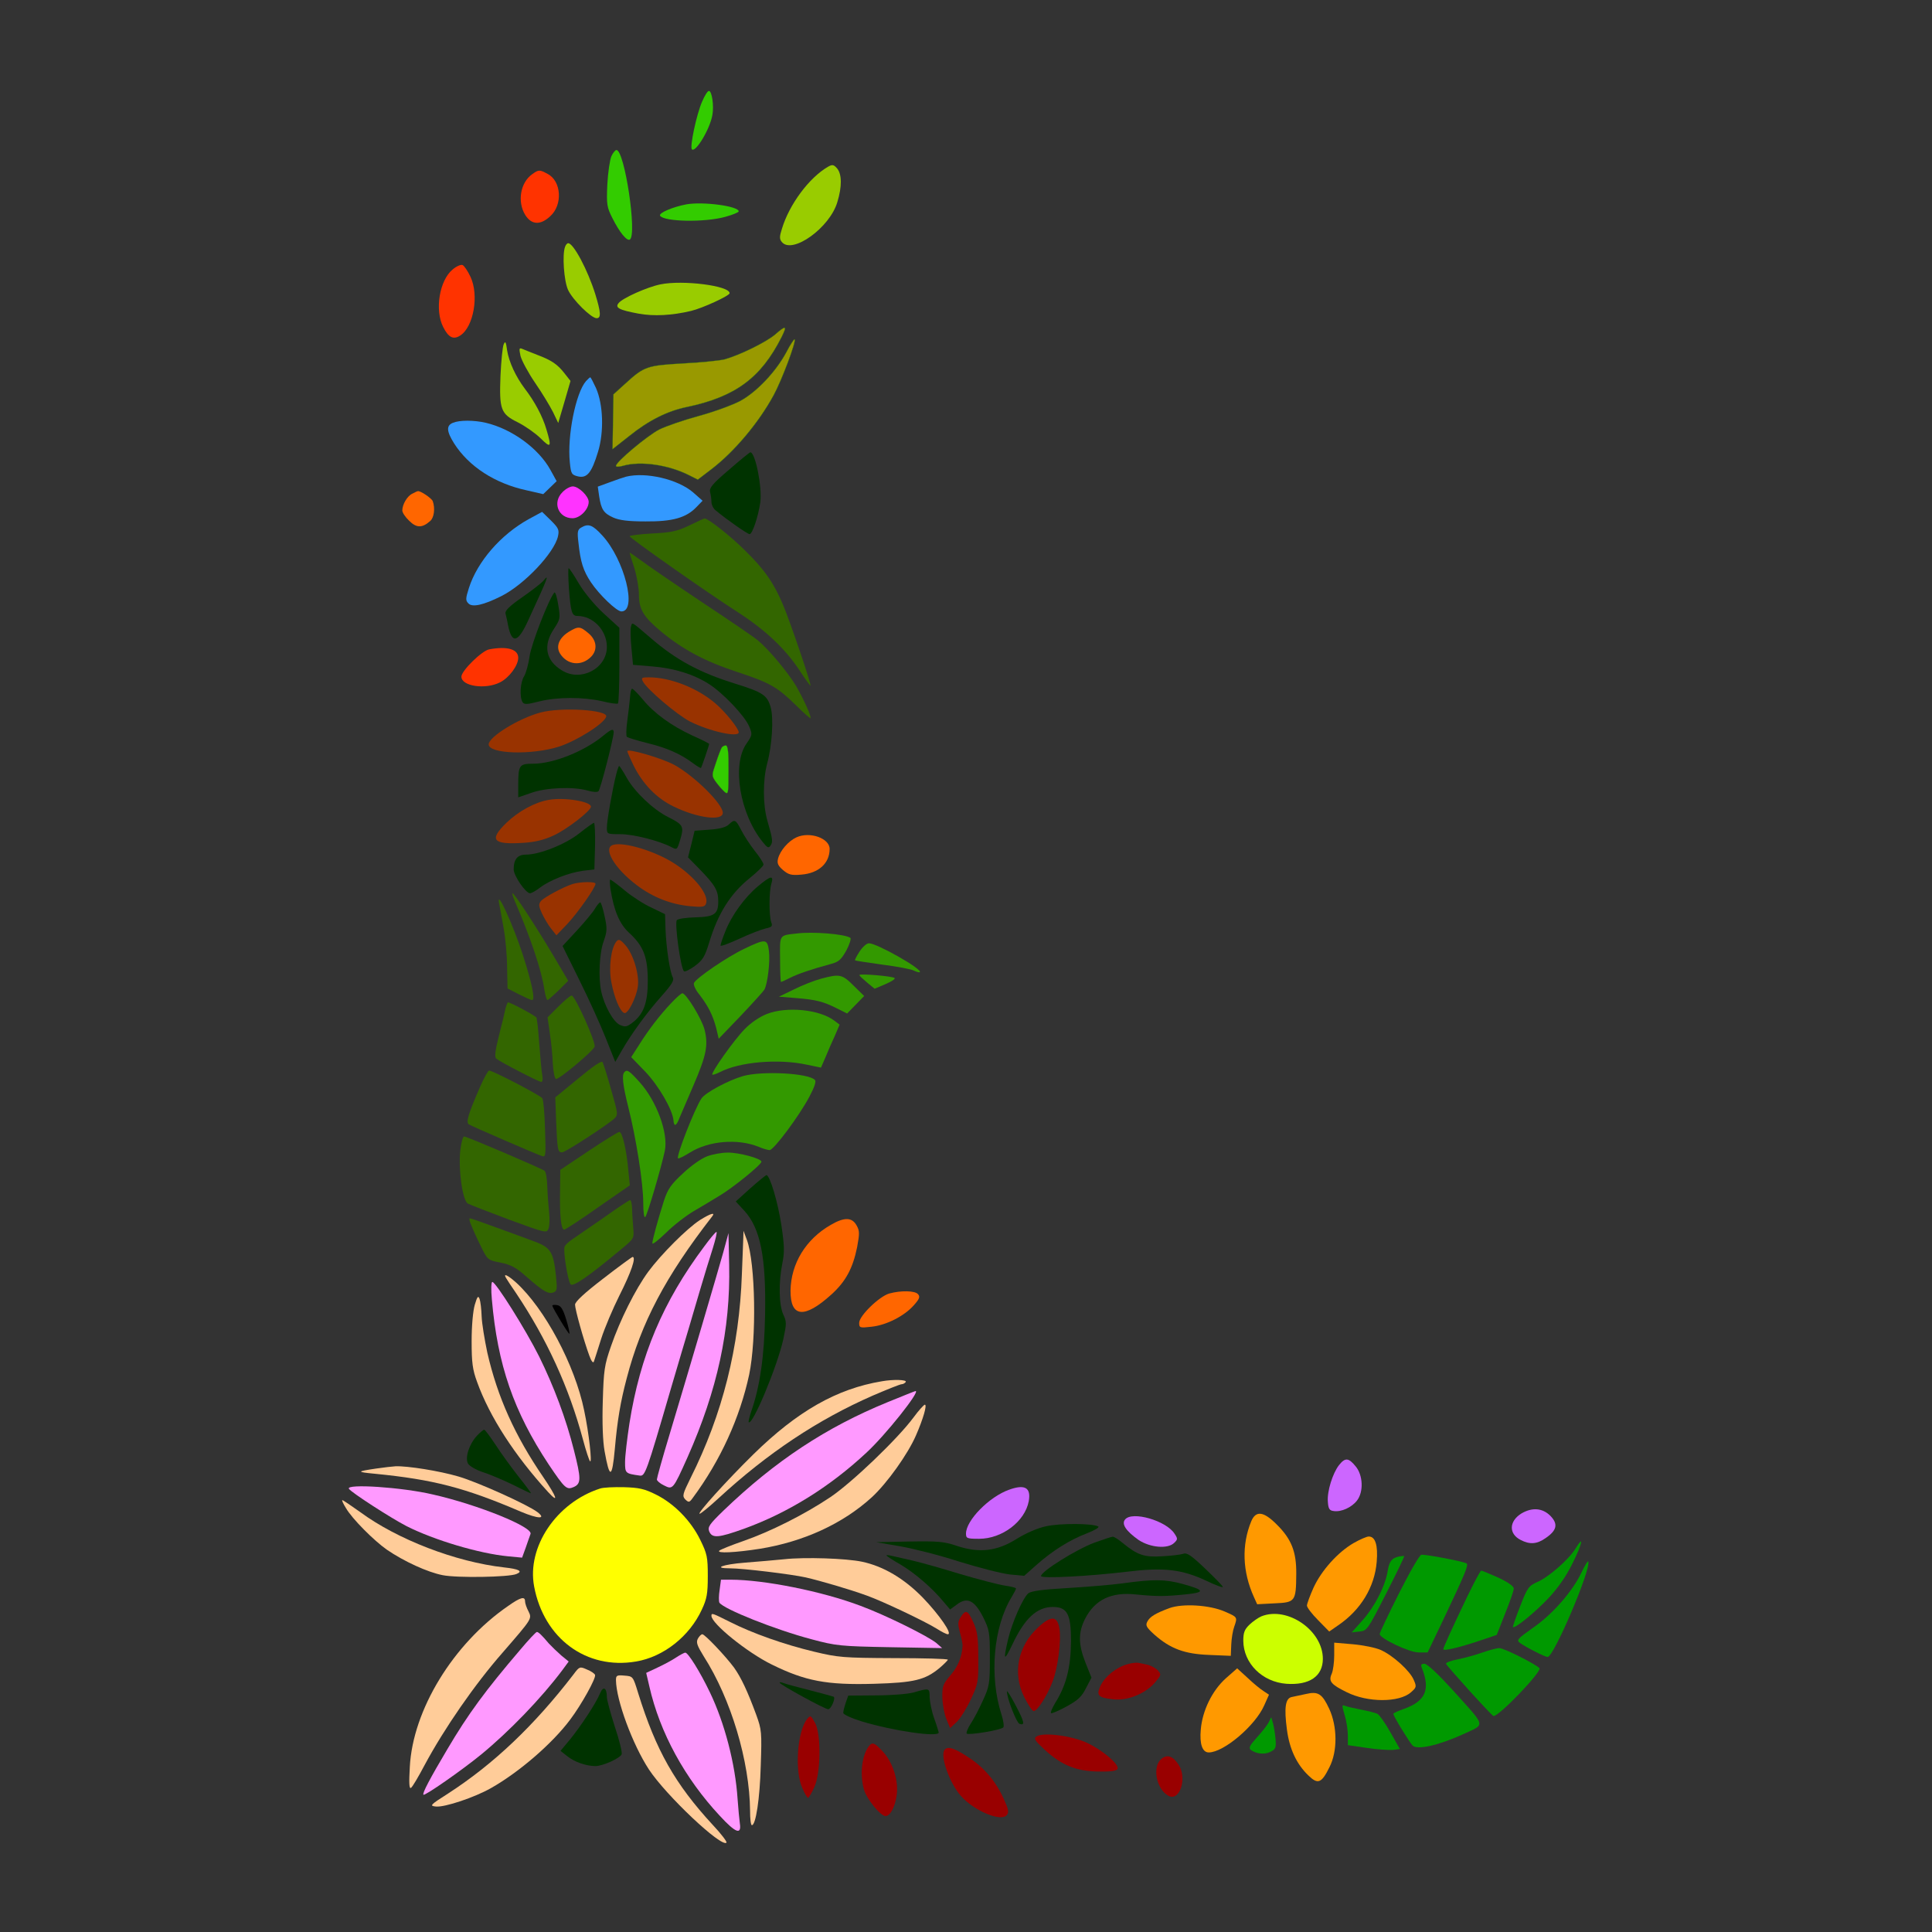 <?xml version="1.0" encoding="UTF-8" standalone="no"?>
<svg
   xmlns:dc="http://purl.org/dc/elements/1.1/"
   xmlns:cc="http://creativecommons.org/ns#"
   xmlns:rdf="http://www.w3.org/1999/02/22-rdf-syntax-ns#"
   xmlns:svg="http://www.w3.org/2000/svg"
   xmlns="http://www.w3.org/2000/svg"
   xmlns:sodipodi="http://sodipodi.sourceforge.net/DTD/sodipodi-0.dtd"
   xmlns:inkscape="http://www.inkscape.org/namespaces/inkscape"
   version="1.0"
   width="850pt"
   height="850pt"
   viewBox="0 0 850 850"
   preserveAspectRatio="xMidYMid meet"
   id="svg2"
   inkscape:version="0.91 r13725"
   sodipodi:docname="Letter_20170421_245.svg">
  <rect x="0" y="0" width="850" height="850" fill="#333333" stroke="none"/>
  <defs
     id="defs268" />
  <sodipodi:namedview
     pagecolor="#ffffff"
     bordercolor="#666666"
     borderopacity="1"
     objecttolerance="10"
     gridtolerance="10"
     guidetolerance="10"
     inkscape:pageopacity="0"
     inkscape:pageshadow="2"
     inkscape:window-width="1920"
     inkscape:window-height="980"
     id="namedview266"
     showgrid="false"
     inkscape:zoom="0.44423529"
     inkscape:cx="664.66067"
     inkscape:cy="826.88896"
     inkscape:window-x="0"
     inkscape:window-y="1"
     inkscape:window-maximized="1"
     inkscape:current-layer="svg2" />
  <g
     transform="translate(0,850) scale(0.1,-0.1)"
     fill="#000000"
     stroke="none"
     id="g6">
    <path
       d="M0 4250 l0 -4250 4250 0 4250 0 0 4250 0 4250 -4250 0 -4250 0 0 -4250z m3146 3902 c42 -28 51 -157 16 -234 -27 -63 -69 -116 -103 -134 -26 -13 -116 -130 -107 -139 2 -2 36 1 76 7 53 9 88 9 131 0 156 -28 194 -95 83 -145 -61 -27 -238 -36 -319 -16 -51 12 -56 11 -67 -6 -18 -32 -104 -220 -101 -223 2 -2 32 6 67 16 139 43 324 37 399 -13 70 -46 43 -96 -86 -157 l-70 -33 -165 1 c-91 1 -176 3 -189 5 -23 4 -26 -2 -53 -95 l-28 -98 21 -34 c18 -30 23 -33 38 -22 9 7 36 29 61 49 70 56 114 69 241 69 71 0 121 5 143 14 36 15 118 108 162 182 45 77 84 202 84 272 0 37 8 86 20 119 52 148 210 308 286 289 41 -11 57 -47 56 -136 -1 -98 -29 -168 -93 -230 -54 -52 -89 -71 -158 -85 l-55 -11 -26 -80 c-33 -96 -71 -173 -117 -236 -19 -27 -32 -48 -28 -48 24 0 132 80 188 140 36 38 73 70 81 70 90 0 -2 -355 -149 -578 l-48 -73 22 -47 c50 -112 50 -243 -1 -364 l-20 -46 42 -53 c97 -124 196 -378 293 -759 54 -208 59 -300 18 -300 -20 0 -21 2 -85 150 -26 58 -70 136 -99 175 l-52 70 -6 -95 c-3 -52 -14 -122 -23 -154 -10 -33 -17 -88 -17 -122 0 -66 18 -151 32 -160 5 -3 32 2 59 11 69 23 124 13 169 -32 31 -31 33 -37 29 -82 -9 -92 -80 -150 -185 -151 -72 0 -83 -11 -83 -80 0 -78 4 -80 143 -80 146 0 239 -21 356 -79 134 -68 221 -144 221 -195 0 -21 -24 -26 -118 -26 -78 0 -92 -3 -137 -30 -66 -39 -73 -45 -126 -110 -31 -39 -57 -88 -84 -160 -63 -171 -123 -280 -226 -409 l-43 -53 31 -92 c34 -97 41 -129 45 -188 1 -21 3 -38 5 -38 2 0 30 22 63 49 80 64 156 89 208 69 31 -11 39 -21 51 -58 30 -94 -22 -250 -115 -344 -44 -44 -150 -106 -181 -106 -6 0 -19 -34 -29 -77 -9 -43 -23 -96 -31 -117 -7 -22 -12 -41 -9 -43 2 -2 43 33 92 78 49 44 108 95 132 112 31 23 45 41 53 71 15 58 108 148 172 165 104 30 209 -10 193 -73 -10 -39 -70 -101 -133 -137 -46 -27 -70 -33 -143 -38 -87 -6 -87 -6 -146 -56 -100 -84 -193 -176 -271 -268 -41 -48 -71 -87 -68 -87 4 0 29 20 56 44 147 132 396 236 563 236 112 0 184 -67 171 -160 -26 -179 -193 -421 -374 -540 -20 -14 0 -15 209 -13 l231 2 25 50 c58 116 230 215 317 182 40 -16 53 -51 40 -114 -6 -29 -10 -53 -9 -54 0 -1 35 4 77 10 63 9 91 8 158 -5 l82 -16 24 24 c21 21 33 24 98 24 91 0 170 -35 202 -89 11 -19 65 -80 120 -135 l100 -101 0 100 c1 198 63 280 172 228 42 -20 103 -94 129 -157 11 -25 22 -46 25 -46 10 0 43 113 42 145 -5 140 -5 145 22 202 50 110 103 139 163 88 60 -51 82 -147 49 -212 -30 -56 -105 -103 -168 -103 -10 0 -19 -11 -22 -29 -3 -16 -9 -41 -13 -57 l-7 -28 29 22 c78 60 108 74 178 83 39 5 103 19 141 31 59 19 90 23 205 22 92 -1 148 -6 175 -16 l40 -15 40 42 c67 72 160 84 224 29 88 -73 16 -214 -108 -214 -49 0 -85 17 -125 59 -47 49 -112 66 -251 66 -100 0 -132 -4 -190 -24 -83 -28 -77 -24 -69 -44 4 -13 25 -15 117 -15 138 1 219 -17 345 -77 57 -27 109 -45 130 -45 73 0 150 70 255 232 39 61 71 75 97 43 30 -37 2 -234 -57 -390 -136 -364 -338 -580 -643 -686 -56 -20 -85 -23 -215 -23 -82 -1 -162 3 -177 7 -26 7 -29 4 -53 -47 -25 -53 -84 -116 -108 -116 -25 0 -87 51 -118 98 -18 26 -33 49 -35 51 -2 2 -25 -3 -52 -10 -47 -12 -53 -11 -105 14 -52 26 -55 26 -86 11 -18 -9 -50 -18 -71 -21 -34 -5 -43 -1 -71 26 -31 32 -31 33 -27 114 3 61 11 97 31 141 15 32 26 61 23 63 -7 8 -96 -104 -111 -140 -8 -20 -15 -54 -15 -76 0 -32 5 -43 29 -60 78 -56 86 -221 12 -261 -56 -30 -138 23 -161 105 -15 53 -8 85 30 139 16 23 32 59 35 81 15 102 51 164 135 237 l49 42 -68 21 c-127 41 -212 101 -227 161 -4 15 1 36 15 59 12 20 21 38 21 41 0 2 -26 4 -59 4 -67 0 -111 -23 -148 -79 -28 -42 -29 -91 -3 -149 l19 -42 37 25 c47 32 107 48 147 39 50 -10 105 -42 124 -70 16 -25 16 -28 -6 -69 -51 -96 -180 -145 -304 -116 -31 8 -45 5 -85 -16 -26 -13 -51 -28 -55 -33 -5 -4 20 -17 56 -29 163 -54 259 -169 196 -232 -19 -19 -30 -21 -118 -17 -126 5 -188 33 -285 131 l-69 70 -62 -12 c-34 -6 -74 -11 -89 -11 -14 0 -26 -3 -26 -6 0 -4 29 -37 64 -74 73 -78 117 -159 118 -219 1 -58 -14 -71 -81 -71 -145 0 -289 146 -294 297 l-2 58 -45 6 c-25 3 -67 9 -93 12 l-48 7 30 -44 c70 -102 54 -302 -28 -335 -38 -16 -76 3 -120 58 -66 83 -81 204 -37 298 l25 52 -52 19 c-102 38 -94 42 -83 -43 11 -89 -4 -191 -37 -249 -29 -52 -48 -63 -81 -48 -81 37 -107 225 -51 367 22 55 25 69 14 76 -8 4 -48 30 -89 57 -41 28 -76 49 -78 48 -1 -2 7 -23 18 -48 32 -74 49 -175 49 -303 0 -193 -38 -331 -105 -384 -40 -32 -106 -28 -171 9 -66 38 -235 206 -299 296 -26 38 -49 71 -50 73 -2 2 -15 -6 -31 -16 -87 -61 -190 -56 -280 13 l-34 25 -47 -39 c-101 -83 -241 -164 -342 -198 -32 -10 -85 -18 -125 -18 -58 0 -76 4 -103 23 -84 59 -93 187 -26 388 78 233 252 461 437 572 21 13 37 24 35 26 -2 1 -40 -3 -85 -8 -146 -18 -341 27 -469 109 -72 45 -196 170 -233 235 -67 118 -20 199 135 229 62 12 295 9 362 -5 29 -7 32 -5 32 16 1 36 33 101 68 136 18 17 32 35 32 38 0 4 -17 51 -37 104 -37 94 -38 99 -38 231 0 142 11 198 58 282 l20 38 -35 73 c-70 143 -105 304 -95 435 7 89 37 186 100 333 76 173 98 263 104 424 5 127 3 152 -23 270 -47 221 -44 251 23 243 18 -2 34 1 36 7 6 16 -4 35 -18 35 -24 0 -65 41 -65 66 0 32 13 57 58 112 32 41 35 49 39 130 l5 87 -52 15 c-67 19 -96 53 -81 94 13 33 63 81 114 107 36 19 37 22 31 57 -4 20 -8 39 -10 41 -2 2 -17 -2 -35 -8 -44 -15 -123 -14 -164 3 -50 21 -67 53 -54 100 12 45 82 117 131 135 73 28 76 30 73 48 -16 77 -8 71 -83 65 -64 -4 -70 -3 -86 19 -9 13 -16 35 -16 49 0 85 88 241 183 326 l52 46 -70 -6 c-38 -3 -100 -6 -137 -6 -65 0 -68 -1 -83 -30 -8 -16 -29 -36 -45 -45 -113 -58 -229 79 -157 186 29 44 69 63 112 55 39 -8 92 -56 101 -93 l7 -25 151 7 c83 4 155 10 160 13 5 3 -17 13 -47 22 -76 24 -142 68 -214 143 -72 75 -95 116 -91 164 4 46 39 73 102 80 l47 6 -24 26 c-43 47 -66 96 -77 166 -8 52 -18 77 -40 102 -40 45 -53 96 -49 185 4 62 9 83 34 124 18 28 46 57 68 69 36 19 37 19 70 2 51 -28 79 -86 85 -174 6 -92 -13 -146 -74 -208 -36 -38 -44 -52 -44 -83 0 -50 41 -130 84 -164 l34 -27 6 22 c3 12 5 60 5 107 1 148 66 320 122 320 19 0 24 -12 34 -80 10 -72 15 -81 51 -96 54 -23 57 -17 25 40 -62 107 -79 171 -86 317 -5 103 -10 141 -24 164 -49 81 -49 145 1 219 54 82 148 85 202 8 38 -55 48 -98 35 -146 -14 -52 -86 -126 -122 -126 -34 0 -47 -25 -47 -87 1 -177 60 -320 186 -447 l48 -48 16 48 c34 101 34 99 -13 128 -50 29 -111 98 -134 153 -21 51 -21 189 1 230 44 85 117 28 197 -153 l33 -75 15 28 c8 15 24 53 37 84 l22 57 -29 21 c-41 31 -97 153 -102 224 -5 87 10 175 39 224 20 35 30 43 55 43 22 0 34 -8 49 -32 19 -32 52 -159 65 -250 3 -27 9 -48 13 -48 4 1 38 51 76 113 62 102 69 119 77 187 12 101 17 126 46 190 37 84 74 116 109 92z"
       id="path8"
       style="fill:none" />
    <path
       d="M3089 8053 c-25 -57 -55 -200 -45 -210 16 -16 79 88 90 150 8 42 -2 107 -15 107 -6 0 -19 -21 -30 -47z"
       id="path10"
       style="fill:#33cc00" />
    <path
       d="M2690 7813 c-7 -16 -15 -71 -18 -124 -4 -90 -2 -101 23 -150 30 -60 63 -101 76 -93 33 20 -23 394 -59 394 -5 0 -15 -12 -22 -27z"
       id="path12"
       style="fill:#33cc00" />
    <path
       d="M3644 7767 c-84 -48 -172 -167 -204 -274 -11 -34 -11 -45 0 -58 46 -55 211 63 244 176 21 69 20 122 -1 148 -15 17 -21 18 -39 8z"
       id="path14"
       style="fill:#99cc00" />
    <path
       d="M2342 7734 c-53 -37 -67 -122 -31 -180 27 -43 66 -46 109 -6 57 50 50 156 -11 187 -35 19 -39 19 -67 -1z"
       id="path16"
       style="fill:#ff3300" />
    <path
       d="M3020 7601 c-59 -11 -123 -38 -116 -50 17 -27 198 -30 287 -5 33 9 59 20 59 24 0 23 -156 44 -230 31z"
       id="path18"
       style="fill:#33cc00" />
    <path
       d="M2486 7414 c-13 -34 -5 -149 13 -189 20 -44 102 -125 126 -125 20 0 19 25 -6 106 -33 106 -96 224 -119 224 -5 0 -11 -7 -14 -16z"
       id="path20"
       style="fill:#99cc00" />
    <path
       d="M1991 7314 c-58 -48 -79 -179 -41 -253 23 -46 45 -57 75 -37 59 38 83 178 45 258 -12 26 -28 49 -35 52 -8 3 -28 -6 -44 -20z"
       id="path22"
       style="fill:#ff3300" />
    <path
       d="M2906 7249 c-59 -12 -166 -60 -184 -82 -18 -21 2 -31 88 -47 66 -12 146 -8 230 12 51 12 170 67 170 78 0 33 -206 59 -304 39z"
       id="path24"
       style="fill:#99cc00" />
    <path
       d="M3410 7028 c-39 -33 -154 -90 -222 -109 -24 -6 -106 -14 -183 -18 -158 -9 -171 -13 -253 -88 l-53 -48 -2 -121 -2 -120 75 59 c83 67 167 109 250 126 215 45 328 128 419 309 25 50 19 52 -29 10z"
       id="path26"
       style="stroke:#339900;fill:#999900" />
    <path
       d="M3460 6951 c-46 -86 -130 -175 -203 -215 -34 -18 -116 -48 -182 -66 -66 -18 -145 -45 -175 -60 -52 -27 -190 -142 -190 -160 0 -5 15 -4 32 1 77 22 200 4 290 -42 l38 -19 59 45 c100 76 209 205 275 327 35 64 100 237 92 245 -2 2 -19 -23 -36 -56z"
       id="path28"
       style="stroke:#339900;fill:#999900" />
    <path
       d="M2216 6985 c-5 -11 -11 -73 -14 -137 -6 -150 1 -169 76 -206 30 -15 75 -46 99 -69 47 -47 51 -42 27 38 -17 58 -52 123 -95 179 -40 53 -70 118 -78 169 -5 38 -8 42 -15 26z"
       id="path30"
       style="fill:#99cc00" />
    <path
       d="M2290 6934 c5 -20 34 -74 64 -118 31 -45 66 -103 79 -129 l23 -48 27 92 27 93 -26 33 c-31 40 -57 58 -121 82 -26 10 -55 22 -65 26 -14 6 -15 2 -8 -31z"
       id="path32"
       style="fill:#99cc00" />
    <path
       d="M2578 6823 c-45 -52 -83 -241 -71 -357 5 -51 8 -55 36 -62 40 -9 60 16 88 108 27 88 23 209 -9 281 -12 26 -23 47 -25 47 -2 0 -11 -8 -19 -17z"
       id="path34"
       style="fill:#3399ff" />
    <path
       d="M1993 6640 c-30 -12 -29 -37 5 -91 65 -102 180 -176 318 -206 l74 -17 30 29 29 28 -27 49 c-52 95 -170 181 -285 208 -52 12 -115 12 -144 0z"
       id="path36"
       style="fill:#3399ff" />
    <path
       d="M3207 6433 c-72 -61 -87 -80 -83 -97 3 -12 6 -31 6 -44 0 -12 8 -29 18 -37 52 -43 141 -105 150 -105 12 0 38 77 47 140 9 66 -22 221 -44 220 -3 0 -46 -35 -94 -77z"
       id="path38"
       style="fill:#003300" />
    <path
       d="M2755 6403 c-11 -3 -44 -14 -73 -25 l-52 -19 6 -42 c9 -59 20 -75 62 -94 27 -12 66 -17 142 -17 119 -1 179 16 224 63 l27 28 -42 37 c-68 58 -207 90 -294 69z"
       id="path40"
       style="fill:#3399ff" />
    <path
       d="M2475 6335 c-46 -45 -19 -115 44 -115 33 0 71 39 71 72 0 25 -44 68 -70 68 -11 0 -32 -11 -45 -25z"
       id="path42"
       style="fill:#ff33ff" />
    <path
       d="M1814 6328 c-22 -10 -44 -47 -44 -74 0 -9 13 -29 30 -45 32 -32 57 -33 93 -1 17 15 22 56 11 87 -5 13 -55 47 -66 44 -2 0 -13 -5 -24 -11z"
       id="path44"
       style="fill:#ff6600" />
    <path
       d="M2326 6216 c-123 -68 -226 -187 -263 -303 -15 -47 -15 -55 -2 -68 17 -18 66 -7 144 32 102 51 234 191 250 264 6 28 2 36 -31 69 l-39 38 -59 -32z"
       id="path46"
       style="fill:#3399ff" />
    <path
       d="M3032 6188 c-52 -25 -79 -31 -162 -35 -55 -3 -100 -9 -100 -12 0 -8 344 -250 477 -335 122 -79 209 -161 273 -259 24 -37 45 -65 46 -64 5 4 -92 289 -121 356 -40 96 -83 157 -167 239 -65 65 -164 142 -178 141 -3 0 -33 -14 -68 -31z"
       id="path48"
       style="fill:#336600" />
    <path
       d="M2557 6179 c-16 -9 -18 -19 -12 -67 9 -85 21 -123 55 -174 36 -54 113 -128 134 -128 71 0 13 229 -84 334 -43 47 -61 54 -93 35z"
       id="path50"
       style="fill:#3399ff" />
    <path
       d="M2770 6068 c0 -1 9 -32 21 -68 11 -36 20 -88 20 -116 0 -65 20 -98 98 -163 96 -79 191 -130 333 -177 146 -48 177 -66 261 -148 31 -31 60 -56 62 -56 9 0 -29 84 -62 141 -37 62 -121 162 -168 201 -16 14 -129 91 -250 171 -121 81 -241 163 -267 183 -27 20 -48 34 -48 32z"
       id="path52"
       style="fill:#336600" />
    <path
       d="M2503 5911 c8 -105 13 -121 38 -121 69 0 129 -64 129 -136 0 -95 -114 -155 -197 -104 -72 43 -85 110 -36 183 28 43 29 47 19 106 -5 34 -13 58 -17 54 -24 -27 -101 -225 -109 -280 -5 -36 -16 -75 -24 -88 -17 -26 -21 -91 -7 -114 7 -11 19 -11 73 3 80 20 193 20 277 1 35 -9 67 -13 70 -10 3 4 6 80 6 169 l0 164 -70 64 c-41 38 -86 93 -109 132 -21 36 -41 66 -44 66 -3 0 -2 -40 1 -89z"
       id="path54"
       style="fill:#003300" />
    <path
       d="M2389 5943 c-8 -9 -49 -41 -92 -71 -55 -38 -76 -59 -73 -71 2 -9 8 -32 11 -51 17 -85 44 -79 90 23 88 191 94 207 64 170z"
       id="path56"
       style="fill:#003300" />
    <path
       d="M2776 5743 c-3 -10 -2 -52 2 -93 l7 -75 85 -7 c98 -8 183 -35 250 -78 62 -40 157 -140 176 -186 15 -35 14 -38 -12 -76 -65 -93 -29 -309 72 -433 20 -25 26 -28 34 -15 11 16 10 26 -14 110 -20 69 -20 178 -1 250 22 81 29 198 16 247 -15 54 -34 67 -156 105 -155 48 -260 104 -371 200 -89 76 -82 72 -88 51z"
       id="path58"
       style="fill:#003300" />
    <path
       d="M2502 5720 c-43 -27 -58 -65 -37 -97 32 -49 93 -55 135 -13 30 30 26 73 -11 104 -37 31 -44 32 -87 6z"
       id="path60"
       style="fill:#ff6600" />
    <path
       d="M2152 5643 c-32 -6 -122 -94 -122 -120 0 -42 105 -58 170 -25 40 20 80 74 80 108 0 38 -49 52 -128 37z"
       id="path62"
       style="fill:#ff3300" />
    <path
       d="M2829 5501 c19 -35 150 -146 206 -175 87 -44 215 -72 215 -48 0 17 -58 89 -101 126 -80 69 -199 116 -295 116 -31 0 -34 -2 -25 -19z"
       id="path64"
       style="fill:#993300" />
    <path
       d="M2772 5433 c-2 -21 -7 -67 -12 -103 -5 -36 -6 -68 -2 -72 4 -3 44 -16 89 -27 87 -21 147 -48 201 -88 18 -14 35 -23 36 -22 3 4 36 100 36 106 0 2 -33 19 -74 37 -91 42 -169 98 -219 160 -21 25 -42 46 -46 46 -4 0 -8 -17 -9 -37z"
       id="path66"
       style="fill:#003300" />
    <path
       d="M2377 5365 c-96 -26 -227 -107 -227 -140 0 -42 188 -48 309 -10 77 25 199 101 208 132 10 30 -199 43 -290 18z"
       id="path68"
       style="fill:#993300" />
    <path
       d="M2655 5264 c-83 -69 -220 -124 -309 -124 -62 0 -66 -6 -66 -97 l0 -51 58 20 c65 23 183 28 247 10 23 -7 43 -8 48 -3 9 9 66 231 67 259 0 18 -11 14 -45 -14z"
       id="path70"
       style="fill:#003300" />
    <path
       d="M3175 5210 c-3 -5 -15 -35 -25 -66 -19 -55 -19 -57 -1 -83 10 -14 27 -34 37 -43 18 -16 19 -13 19 93 1 80 -3 109 -12 109 -6 0 -15 -4 -18 -10z"
       id="path72"
       style="stroke:#339900;fill:#33cc00" />
    <path
       d="M2760 5195 c0 -4 12 -31 27 -62 40 -81 101 -145 176 -181 104 -51 217 -66 217 -28 0 38 -119 157 -210 209 -53 30 -210 76 -210 62z"
       id="path74"
       style="fill:#993300" />
    <path
       d="M2711 5093 c-16 -63 -41 -203 -41 -234 0 -29 1 -29 59 -29 57 0 168 -28 223 -56 27 -14 27 -14 41 33 17 57 13 65 -53 98 -66 33 -147 110 -182 172 -16 29 -32 53 -34 53 -2 0 -8 -17 -13 -37z"
       id="path76"
       style="fill:#003300" />
    <path
       d="M2415 4981 c-61 -10 -134 -50 -187 -101 -78 -76 -60 -97 76 -88 49 3 91 13 131 32 58 26 165 109 165 127 0 23 -117 42 -185 30z"
       id="path78"
       style="fill:#993300" />
    <path
       d="M3207 4873 c-12 -12 -39 -20 -84 -23 l-67 -5 -14 -58 -15 -59 50 -51 c70 -72 83 -95 83 -143 0 -56 -17 -68 -102 -70 -38 -1 -74 -6 -80 -12 -11 -11 16 -209 31 -225 4 -4 26 7 48 23 35 26 44 41 63 103 39 129 94 216 180 285 32 26 59 52 59 58 1 6 -16 33 -38 60 -21 27 -48 68 -60 92 -24 47 -29 49 -54 25z"
       id="path80"
       style="fill:#003300" />
    <path
       d="M2549 4834 c-60 -48 -175 -94 -235 -94 -37 0 -54 -20 -54 -65 0 -28 53 -105 72 -105 6 0 26 11 44 25 43 33 128 66 189 74 l50 6 3 103 c1 56 -1 102 -5 102 -4 -1 -33 -21 -64 -46z"
       id="path82"
       style="fill:#003300" />
    <path
       d="M3504 4816 c-35 -16 -72 -58 -81 -94 -5 -20 0 -31 22 -50 24 -20 36 -24 80 -20 77 6 125 50 125 113 0 47 -87 78 -146 51z"
       id="path84"
       style="fill:#ff6600" />
    <path
       d="M2698 4783 c-48 -13 5 -103 103 -177 71 -54 151 -85 236 -93 53 -5 64 -3 69 11 15 38 -49 119 -139 177 -83 54 -221 96 -269 82z"
       id="path86"
       style="fill:#993300" />
    <path
       d="M3335 4601 c-58 -48 -117 -129 -144 -199 -12 -29 -21 -57 -21 -62 0 -5 37 9 83 30 45 21 97 41 115 45 28 6 32 10 25 28 -10 29 -10 135 1 170 11 37 -3 35 -59 -12z"
       id="path88"
       style="fill:#003300" />
    <path
       d="M2686 4588 c15 -95 40 -154 82 -192 63 -58 82 -106 82 -212 0 -98 -19 -148 -71 -186 -22 -16 -29 -17 -52 -7 -29 13 -69 86 -82 148 -13 60 -8 170 11 220 15 43 16 56 4 110 -7 34 -16 61 -19 61 -4 0 -14 -12 -23 -27 -9 -16 -45 -59 -80 -97 l-63 -68 74 -150 c41 -82 93 -197 116 -255 l42 -105 28 49 c43 75 111 168 175 240 46 52 57 70 50 83 -13 24 -29 132 -32 212 l-2 66 -60 29 c-33 15 -86 49 -118 76 -31 26 -60 47 -63 47 -3 0 -2 -19 1 -42z"
       id="path90"
       style="fill:#003300" />
    <path
       d="M2520 4611 c-41 -13 -125 -58 -140 -75 -11 -14 -10 -23 4 -54 10 -21 28 -52 41 -68 l23 -29 48 50 c46 49 124 160 124 177 0 10 -65 9 -100 -1z"
       id="path92"
       style="fill:#993300" />
    <path
       d="M2266 4533 c68 -158 117 -303 129 -387 4 -25 10 -46 14 -46 3 1 25 20 49 43 l42 42 -68 115 c-72 121 -169 270 -177 270 -3 0 2 -17 11 -37z"
       id="path94"
       style="fill:#336600" />
    <path
       d="M2195 4530 c4 -19 13 -71 21 -115 8 -44 15 -121 15 -172 l2 -92 49 -25 c28 -14 54 -26 59 -26 15 0 -1 76 -41 200 -43 132 -114 288 -105 230z"
       id="path96"
       style="fill:#336600" />
    <path
       d="M3505 4393 c-78 -9 -74 -3 -73 -113 0 -55 2 -100 4 -100 3 0 21 8 42 19 35 17 89 36 178 60 34 9 45 19 68 60 14 27 22 52 17 55 -26 17 -167 28 -236 19z"
       id="path98"
       style="fill:#339900" />
    <path
       d="M2712 4358 c-24 -29 -35 -116 -22 -181 13 -68 38 -128 57 -134 15 -5 51 64 59 115 8 52 -19 143 -54 183 -23 26 -30 29 -40 17z"
       id="path100"
       style="fill:#993300" />
    <path
       d="M3275 4326 c-78 -37 -213 -130 -222 -151 -3 -8 8 -32 25 -52 38 -50 58 -89 73 -146 l11 -47 97 101 c53 56 100 108 104 115 14 25 26 125 20 170 -7 54 -14 55 -108 10z"
       id="path102"
       style="fill:#339900" />
    <path
       d="M3782 4314 c-13 -20 -22 -37 -20 -39 2 -2 56 -10 120 -19 64 -8 127 -20 138 -26 12 -6 24 -9 27 -7 12 13 -189 127 -224 127 -10 0 -28 -16 -41 -36z"
       id="path104"
       style="fill:#339900" />
    <path
       d="M3781 4210 c0 -3 15 -17 34 -33 l33 -27 47 20 c26 11 45 23 41 27 -7 8 -156 21 -155 13z"
       id="path106"
       style="fill:#339900" />
    <path
       d="M3612 4194 c-30 -8 -83 -29 -119 -47 l-66 -32 74 -6 c89 -7 120 -15 180 -45 l46 -23 38 39 37 38 -47 46 c-50 50 -61 52 -143 30z"
       id="path108"
       style="fill:#339900" />
    <path
       d="M2954 4088 c-52 -55 -101 -119 -143 -186 l-34 -53 62 -64 c59 -62 120 -167 124 -214 2 -30 13 -26 27 12 7 17 35 82 61 142 56 130 66 176 49 244 -11 46 -81 161 -98 161 -5 0 -26 -19 -48 -42z"
       id="path110"
       style="fill:#339900" />
    <path
       d="M2457 4072 l-48 -48 10 -70 c6 -38 12 -98 13 -133 2 -35 8 -66 14 -68 12 -4 162 121 170 142 7 18 -86 225 -101 225 -6 0 -32 -22 -58 -48z"
       id="path112"
       style="fill:#336600" />
    <path
       d="M2224 4063 c-3 -16 -16 -69 -29 -120 -17 -68 -20 -95 -11 -101 20 -16 187 -102 197 -102 6 0 8 12 5 28 -3 15 -8 70 -12 122 -4 52 -8 102 -10 110 -1 8 -3 18 -3 22 -1 7 -114 68 -126 68 -2 0 -7 -12 -11 -27z"
       id="path114"
       style="fill:#336600" />
    <path
       d="M3374 4039 c-31 -12 -70 -38 -98 -67 -47 -48 -149 -192 -142 -200 2 -2 17 3 33 11 86 45 256 60 382 33 l63 -13 20 46 c10 25 29 68 41 94 l21 49 -24 18 c-65 49 -209 63 -296 29z"
       id="path116"
       style="fill:#339900" />
    <path
       d="M2544 3755 l-101 -83 4 -108 c5 -123 7 -134 26 -134 14 0 200 121 230 149 17 16 16 22 -14 126 -17 61 -34 115 -38 122 -4 8 -42 -18 -107 -72z"
       id="path118"
       style="fill:#336600" />
    <path
       d="M2112 3718 c-52 -119 -63 -156 -49 -165 15 -9 296 -131 321 -139 17 -6 18 0 14 117 -2 68 -7 130 -12 137 -7 12 -218 122 -234 122 -5 0 -23 -33 -40 -72z"
       id="path120"
       style="fill:#336600" />
    <path
       d="M2747 3783 c-12 -12 -7 -57 17 -153 35 -138 66 -336 66 -421 0 -45 4 -69 9 -63 9 8 71 220 86 291 16 77 -36 219 -111 302 -46 51 -55 57 -67 44z"
       id="path122"
       style="fill:#339900" />
    <path
       d="M3270 3766 c-66 -19 -167 -73 -184 -99 -30 -45 -112 -255 -103 -263 3 -3 26 9 52 25 83 52 211 63 304 25 18 -8 40 -14 47 -14 18 0 130 150 175 235 23 44 31 67 24 74 -30 30 -231 40 -315 17z"
       id="path124"
       style="fill:#339900" />
    <path
       d="M2589 3436 l-124 -83 -1 -94 c-2 -112 5 -169 18 -169 5 0 73 44 149 98 l140 97 -6 60 c-8 95 -27 175 -40 175 -6 0 -67 -38 -136 -84z"
       id="path126"
       style="fill:#336600" />
    <path
       d="M2025 3438 c-9 -85 10 -219 33 -233 9 -5 91 -37 182 -71 161 -59 165 -60 173 -40 5 12 6 44 3 71 -3 28 -7 78 -8 113 -1 34 -6 66 -12 71 -15 11 -342 151 -354 151 -6 0 -13 -28 -17 -62z"
       id="path128"
       style="fill:#336600" />
    <path
       d="M3112 3413 c-25 -9 -70 -40 -107 -75 -53 -49 -67 -69 -84 -121 -27 -85 -51 -173 -51 -187 0 -7 27 14 60 46 33 33 89 76 123 96 34 20 85 50 112 67 58 34 185 137 185 150 0 14 -100 41 -149 40 -25 0 -65 -7 -89 -16z"
       id="path130"
       style="fill:#339900" />
    <path
       d="M3301 3272 l-64 -58 37 -40 c71 -77 97 -204 92 -459 -3 -182 -23 -317 -61 -425 -8 -24 -13 -45 -11 -47 16 -17 125 243 152 364 15 70 15 78 0 110 -19 41 -21 142 -4 225 10 49 9 78 -4 166 -15 101 -51 222 -66 222 -4 -1 -36 -27 -71 -58z"
       id="path132"
       style="fill:#003300" />
    <path
       d="M2655 3142 c-61 -42 -123 -85 -138 -95 -15 -10 -31 -25 -33 -32 -7 -17 13 -145 26 -165 9 -14 77 32 222 153 58 48 58 48 54 95 -2 26 -5 64 -5 85 -1 20 -4 37 -9 37 -4 0 -57 -35 -117 -78z"
       id="path134"
       style="fill:#336600" />
    <path
       d="M3079 3132 c-57 -37 -170 -150 -227 -227 -57 -78 -124 -212 -164 -328 -29 -83 -32 -106 -36 -242 -3 -94 0 -176 8 -220 22 -123 33 -121 45 10 11 126 25 208 52 310 64 246 171 449 376 713 16 20 -6 14 -54 -16z"
       id="path136"
       style="fill:#ffcc99" />
    <path
       d="M2074 3108 c7 -18 26 -60 42 -92 29 -59 30 -60 86 -71 45 -9 68 -21 113 -61 74 -65 98 -79 120 -70 16 6 17 14 11 73 -11 104 -23 124 -92 150 -32 12 -108 40 -169 62 -60 22 -113 41 -118 41 -4 0 -1 -15 7 -32z"
       id="path138"
       style="fill:#336600" />
    <path
       d="M3655 3111 c-110 -63 -175 -170 -177 -289 -1 -119 61 -125 180 -17 63 57 94 115 113 208 11 60 11 72 -2 95 -20 37 -54 38 -114 3z"
       id="path140"
       style="fill:#ff6600" />
    <path
       d="M3099 3017 c-182 -243 -283 -482 -330 -781 -10 -66 -19 -142 -19 -168 0 -50 1 -51 65 -60 23 -3 29 13 135 377 34 116 70 237 80 270 10 33 32 110 50 170 18 61 43 143 56 183 12 39 20 72 16 72 -4 0 -28 -29 -53 -63z"
       id="path142"
       style="fill:#ff99ff" />
    <path
       d="M3270 3050 c-1 -19 -3 -89 -6 -155 -11 -321 -85 -617 -226 -898 -35 -71 -37 -79 -23 -94 15 -14 18 -14 33 7 122 165 207 352 248 542 33 158 28 490 -10 593 l-15 40 -1 -35z"
       id="path144"
       style="fill:#ffcc99" />
    <path
       d="M3182 2990 c-25 -89 -144 -494 -238 -807 -30 -99 -54 -186 -54 -192 0 -6 14 -18 31 -26 39 -20 40 -19 104 124 131 295 189 562 183 846 l-3 140 -23 -85z"
       id="path146"
       style="fill:#ff99ff" />
    <path
       d="M2653 2874 c-82 -63 -123 -101 -123 -114 0 -21 38 -157 63 -225 9 -25 17 -34 20 -25 3 8 17 53 32 100 15 47 51 132 80 190 52 103 75 170 58 170 -4 -1 -63 -44 -130 -96z"
       id="path148"
       style="fill:#ffcc99" />
    <path
       d="M2226 2878 c4 -7 24 -38 45 -68 135 -202 232 -413 294 -644 13 -49 27 -91 31 -95 10 -10 -5 125 -26 224 -41 200 -173 447 -299 562 -37 33 -58 43 -45 21z"
       id="path150"
       style="fill:#ffcc99" />
    <path
       d="M2164 2783 c25 -288 96 -493 250 -726 72 -107 79 -113 111 -99 32 15 32 36 0 162 -35 139 -88 280 -153 412 -59 118 -191 328 -206 328 -5 0 -6 -35 -2 -77z"
       id="path152"
       style="fill:#ff99ff" />
    <path
       d="M3912 2809 c-44 -13 -132 -98 -132 -129 0 -22 3 -23 55 -17 65 7 144 47 186 95 24 27 28 37 18 48 -13 16 -76 17 -127 3z"
       id="path154"
       style="fill:#ff6600" />
    <path
       d="M2089 2760 c-8 -27 -14 -92 -14 -160 0 -95 4 -126 24 -180 55 -153 165 -323 313 -485 48 -52 38 -22 -21 65 -126 184 -202 353 -247 549 -12 57 -24 129 -25 160 -1 31 -5 65 -9 76 -6 16 -10 12 -21 -25z"
       id="path156"
       style="fill:#ffcc99" />
    <path
       d="M2430 2756 c0 -9 72 -128 75 -124 2 2 -4 31 -14 63 -14 46 -24 61 -40 63 -11 2 -21 1 -21 -2z"
       id="path158" />
    <path
       d="M3880 2423 c-199 -33 -372 -132 -565 -321 -117 -115 -250 -262 -237 -262 5 0 43 31 83 68 216 199 437 346 679 452 63 27 120 50 127 50 6 0 15 5 18 10 6 10 -54 12 -105 3z"
       id="path160"
       style="fill:#ffcc99" />
    <path
       d="M3905 2331 c-269 -110 -493 -257 -722 -477 -62 -60 -70 -72 -63 -91 13 -32 41 -29 153 11 193 70 376 183 538 334 84 77 240 273 217 272 -2 0 -57 -22 -123 -49z"
       id="path162"
       style="fill:#ff99ff" />
    <path
       d="M4020 2265 c-69 -94 -273 -289 -367 -352 -115 -77 -265 -152 -383 -193 -52 -18 -99 -37 -105 -42 -15 -13 69 -9 178 8 192 31 365 110 493 227 67 62 158 189 194 272 31 71 50 135 39 135 -4 0 -27 -25 -49 -55z"
       id="path164"
       style="fill:#ffcc99" />
    <path
       d="M2098 2183 c-34 -37 -53 -96 -39 -122 6 -11 34 -27 63 -37 29 -9 88 -34 132 -55 43 -22 80 -39 82 -39 2 0 -22 33 -55 74 -32 41 -78 104 -101 140 -24 36 -46 66 -50 66 -3 0 -18 -12 -32 -27z"
       id="path166"
       style="fill:#003300" />
    <path
       d="M5891 2054 c-28 -36 -53 -116 -49 -161 2 -31 7 -39 26 -41 33 -5 79 16 102 46 30 38 27 112 -6 151 -31 38 -46 39 -73 5z"
       id="path168"
       style="fill:#cc66ff" />
    <path
       d="M1655 2039 c-87 -13 -88 -15 -5 -23 255 -25 395 -61 642 -167 76 -32 113 -33 73 -2 -43 33 -265 133 -348 157 -85 25 -225 47 -277 45 -14 -1 -52 -5 -85 -10z"
       id="path170"
       style="fill:#ffcc99" />
    <path
       d="M1535 1950 c10 -16 185 -129 253 -164 122 -62 321 -121 446 -133 l63 -6 16 44 c8 24 18 51 21 60 13 30 -231 129 -430 174 -136 32 -383 48 -369 25z"
       id="path172"
       style="fill:#ff99ff" />
    <path
       d="M2640 1951 c-192 -62 -323 -257 -290 -431 43 -229 230 -367 448 -330 121 20 236 111 290 229 22 47 26 70 26 147 0 84 -3 98 -34 161 -41 83 -114 158 -195 198 -50 25 -74 30 -140 32 -44 1 -91 -1 -105 -6z"
       id="path174"
       style="fill:#ffff00" />
    <path
       d="M4440 1946 c-88 -31 -190 -135 -190 -193 0 -21 4 -23 58 -23 101 0 201 76 218 165 11 60 -17 76 -86 51z"
       id="path176"
       style="fill:#cc66ff" />
    <path
       d="M1522 1865 c27 -47 123 -143 180 -183 76 -52 179 -99 245 -112 64 -13 293 -9 325 5 30 12 12 22 -54 29 -213 24 -470 123 -634 244 -40 28 -74 52 -78 52 -3 0 4 -16 16 -35z"
       id="path178"
       style="fill:#ffcc99" />
    <path
       d="M6693 1841 c-54 -34 -56 -89 -3 -116 40 -21 72 -19 110 8 50 34 56 62 21 98 -35 35 -81 38 -128 10z"
       id="path180"
       style="fill:#cc66ff" />
    <path
       d="M5505 1807 c-43 -104 -39 -222 12 -334 l14 -31 77 4 c91 4 94 8 95 129 1 98 -21 154 -87 219 -57 57 -91 61 -111 13z"
       id="path182"
       style="fill:#ff9900" />
    <path
       d="M4950 1815 c-17 -20 4 -51 59 -90 51 -34 129 -41 157 -13 16 15 16 19 1 41 -37 57 -186 100 -217 62z"
       id="path184"
       style="fill:#cc66ff" />
    <path
       d="M4602 1785 c-38 -8 -90 -31 -130 -56 -86 -54 -164 -63 -263 -30 -56 19 -82 21 -209 19 l-145 -3 105 -18 c58 -10 176 -40 262 -68 87 -27 186 -52 221 -56 l63 -6 54 48 c71 63 148 111 222 139 33 13 56 26 50 30 -24 14 -168 15 -230 1z"
       id="path186"
       style="fill:#003300" />
    <path
       d="M4815 1713 c-80 -30 -234 -126 -235 -147 0 -12 211 -1 377 19 163 20 242 11 351 -40 39 -19 72 -31 72 -27 0 4 -35 40 -77 80 -62 59 -81 72 -97 66 -12 -4 -53 -9 -93 -11 -78 -5 -108 5 -173 58 -19 16 -39 29 -45 28 -5 0 -41 -12 -80 -26z"
       id="path188"
       style="fill:#003300" />
    <path
       d="M5955 1711 c-69 -40 -141 -120 -176 -196 -16 -36 -29 -71 -29 -79 0 -8 22 -37 49 -64 l49 -50 39 27 c99 67 161 168 170 280 6 73 -6 111 -35 111 -9 0 -39 -13 -67 -29z"
       id="path190"
       style="fill:#ff9900" />
    <path
       d="M6931 1686 c-30 -48 -118 -125 -167 -146 -38 -17 -44 -24 -76 -107 -19 -48 -33 -90 -32 -91 7 -10 96 63 155 125 44 47 79 97 108 156 44 89 51 127 12 63z"
       id="path192"
       style="fill:#009900" />
    <path
       d="M3900 1657 c0 -3 28 -21 63 -41 62 -37 138 -102 189 -164 l28 -33 30 22 c45 34 77 19 115 -55 28 -57 30 -66 30 -180 0 -113 -2 -125 -30 -186 -16 -36 -40 -82 -54 -103 -13 -20 -21 -40 -18 -44 8 -8 149 15 161 27 4 4 1 30 -8 57 -54 167 -36 385 45 517 10 17 19 34 19 37 0 4 -22 9 -49 13 -27 4 -116 27 -197 51 -81 25 -177 52 -213 60 -36 8 -76 17 -88 20 -13 3 -23 4 -23 2z"
       id="path194"
       style="fill:#003300" />
    <path
       d="M6155 1652 c-32 -7 -43 -21 -50 -65 -11 -67 -58 -157 -110 -215 l-48 -54 34 4 c33 3 36 7 117 166 46 90 82 165 80 166 -2 1 -12 0 -23 -2z"
       id="path196"
       style="fill:#009900" />
    <path
       d="M6155 1490 c-47 -93 -85 -174 -85 -179 0 -19 130 -81 171 -81 l40 0 66 138 c97 204 114 245 106 253 -8 8 -169 39 -199 39 -8 0 -51 -75 -99 -170z"
       id="path198"
       style="fill:#009900" />
    <path
       d="M3450 1640 c-41 -4 -119 -11 -173 -15 -99 -8 -143 -25 -65 -25 57 0 270 -26 333 -40 65 -15 195 -53 269 -80 72 -26 255 -113 308 -146 20 -13 42 -24 48 -24 22 0 -37 85 -110 161 -82 84 -173 138 -267 158 -71 15 -252 21 -343 11z"
       id="path200"
       style="fill:#ffcc99" />
    <path
       d="M6958 1582 c-39 -83 -128 -185 -214 -244 -68 -48 -73 -54 -57 -66 24 -18 110 -62 122 -62 27 0 191 385 179 420 -2 5 -15 -17 -30 -48z"
       id="path202"
       style="fill:#009900" />
    <path
       d="M6454 1473 c-69 -144 -104 -222 -104 -229 0 -9 71 8 155 36 l80 27 37 94 c21 52 38 101 38 110 0 10 -25 28 -68 48 -38 17 -72 31 -75 31 -4 0 -32 -53 -63 -117z"
       id="path204"
       style="fill:#009900" />
    <path
       d="M3166 1505 c-4 -25 -4 -50 -1 -56 18 -28 246 -119 405 -161 108 -29 128 -31 345 -35 l230 -4 -25 22 c-36 30 -223 123 -334 164 -169 64 -425 115 -572 115 l-42 0 -6 -45z"
       id="path206"
       style="fill:#ff99ff" />
    <path
       d="M4940 1534 c-52 -7 -163 -16 -247 -21 -107 -6 -156 -13 -169 -23 -24 -21 -71 -127 -89 -203 -22 -94 -18 -99 19 -22 54 115 108 165 178 165 64 0 80 -32 80 -150 -1 -117 -21 -195 -70 -273 -13 -22 -21 -41 -18 -44 3 -3 33 10 68 29 51 28 67 43 86 81 l24 46 -26 65 c-32 81 -33 133 -2 194 43 84 115 119 224 107 92 -9 124 -9 215 0 91 9 89 19 -9 46 -77 21 -127 22 -264 3z"
       id="path208"
       style="fill:#003300" />
    <path
       d="M2235 1434 c-241 -166 -419 -457 -432 -708 -4 -68 -3 -97 5 -92 6 3 33 49 61 102 86 160 220 354 343 494 130 150 129 148 113 181 -8 15 -15 35 -15 44 0 23 -20 18 -75 -21z"
       id="path210"
       style="fill:#ffcc99" />
    <path
       d="M5145 1425 c-62 -23 -86 -38 -97 -59 -9 -17 -5 -25 30 -57 71 -63 134 -86 242 -90 l95 -4 2 49 c1 27 7 63 13 79 15 43 15 42 -42 67 -67 29 -185 36 -243 15z"
       id="path212"
       style="fill:#ff9900" />
    <path
       d="M4227 1386 c-13 -20 -14 -30 -4 -67 7 -24 12 -51 12 -59 -3 -50 -20 -92 -53 -130 -34 -40 -37 -49 -36 -100 1 -30 9 -73 18 -94 l16 -39 29 27 c16 15 44 60 62 99 32 68 34 78 33 182 0 90 -4 119 -22 158 -24 53 -33 57 -55 23z"
       id="path214"
       style="fill:#990000" />
    <path
       d="M3130 1391 c0 -34 157 -161 265 -214 148 -73 242 -91 451 -85 176 5 224 17 287 69 20 17 37 34 37 37 0 4 -107 7 -238 7 -223 1 -244 3 -349 28 -134 32 -272 81 -371 131 -78 39 -82 41 -82 27z"
       id="path216"
       style="fill:#ffcc99" />
    <path
       d="M5550 1389 c-14 -6 -37 -22 -52 -36 -23 -22 -28 -36 -28 -72 1 -99 83 -181 190 -189 101 -7 160 33 160 110 0 125 -156 232 -270 187z"
       id="path218"
       style="fill:#ccff00" />
    <path
       d="M4567 1340 c-89 -82 -113 -202 -61 -306 16 -32 34 -60 41 -62 14 -4 60 66 84 130 23 58 39 182 30 233 -9 57 -37 58 -94 5z"
       id="path220"
       style="fill:#990000" />
    <path
       d="M2289 1242 c-153 -179 -229 -282 -321 -438 -76 -128 -111 -194 -105 -200 6 -6 167 106 254 177 123 101 265 248 357 371 l28 38 -33 27 c-18 16 -42 39 -54 52 -32 38 -46 51 -53 51 -4 0 -37 -35 -73 -78z"
       id="path222"
       style="fill:#ff99ff" />
    <path
       d="M3070 1290 c-8 -16 -3 -30 26 -77 120 -187 202 -462 204 -680 0 -35 3 -63 8 -63 17 0 35 115 39 261 5 148 4 159 -20 225 -38 103 -66 163 -98 208 -38 51 -128 146 -139 146 -5 0 -14 -9 -20 -20z"
       id="path224"
       style="fill:#ffcc99" />
    <path
       d="M5870 1217 c0 -31 -5 -67 -11 -81 -15 -33 -3 -47 66 -81 92 -46 230 -46 282 -1 25 22 26 25 13 55 -16 39 -91 108 -146 132 -22 10 -77 21 -122 25 l-82 7 0 -56z"
       id="path226"
       style="fill:#ff9900" />
    <path
       d="M6523 1230 c-28 -10 -77 -24 -108 -30 -31 -6 -55 -15 -53 -20 5 -12 202 -230 209 -230 26 0 215 198 202 211 -21 20 -158 89 -177 88 -11 0 -44 -9 -73 -19z"
       id="path228"
       style="fill:#009900" />
    <path
       d="M2975 1208 c-16 -11 -53 -31 -81 -44 l-51 -24 14 -60 c46 -203 156 -404 310 -569 70 -76 96 -85 88 -33 -2 15 -7 64 -10 108 -10 154 -57 334 -122 469 -42 88 -96 175 -108 174 -5 0 -23 -10 -40 -21z"
       id="path230"
       style="fill:#ff99ff" />
    <path
       d="M4960 1178 c-48 -13 -98 -53 -118 -94 -20 -43 -11 -53 54 -60 63 -8 141 23 185 73 28 33 29 36 14 53 -9 10 -29 21 -43 25 -15 3 -34 8 -42 9 -8 2 -31 0 -50 -6z"
       id="path232"
       style="fill:#990000" />
    <path
       d="M6255 1163 c39 -96 17 -147 -77 -181 -26 -9 -48 -19 -48 -22 0 -10 70 -124 85 -140 21 -20 114 1 222 50 100 47 105 27 -49 198 -63 69 -109 112 -121 112 -14 0 -17 -4 -12 -17z"
       id="path234"
       style="fill:#009900" />
    <path
       d="M2523 1133 c-173 -225 -351 -394 -552 -524 -80 -51 -82 -54 -53 -57 38 -4 170 40 242 81 124 70 271 197 349 302 49 65 114 182 109 196 -2 6 -18 17 -36 24 -31 14 -33 13 -59 -22z"
       id="path236"
       style="fill:#ffcc99" />
    <path
       d="M5393 1116 c-60 -54 -103 -142 -110 -225 -6 -64 7 -101 35 -101 66 0 205 118 244 207 l21 47 -24 16 c-13 8 -45 34 -70 58 l-46 42 -50 -44z"
       id="path238"
       style="fill:#ff9900" />
    <path
       d="M2710 1108 c1 -88 73 -283 145 -393 76 -115 319 -344 341 -322 4 3 -23 39 -60 78 -166 180 -250 328 -328 579 -23 75 -23 75 -60 78 -34 3 -38 1 -38 -20z"
       id="path240"
       style="fill:#ffcc99" />
    <path
       d="M3430 1097 c0 -8 199 -117 214 -117 12 0 33 48 24 55 -2 1 -48 14 -103 28 -55 14 -108 28 -117 32 -10 4 -18 5 -18 2z"
       id="path242"
       style="fill:#003300" />
    <path
       d="M2640 1050 c-18 -44 -85 -145 -133 -204 l-41 -49 29 -23 c32 -26 84 -44 125 -44 32 0 109 35 115 52 3 8 -10 62 -30 121 -19 60 -35 118 -35 130 0 42 -16 51 -30 17z"
       id="path244"
       style="fill:#003300" />
    <path
       d="M4020 1054 c-25 -7 -100 -13 -167 -13 l-121 -1 -11 -31 c-6 -18 -11 -38 -11 -45 0 -7 35 -23 83 -38 136 -41 338 -71 337 -48 -1 4 -9 32 -20 62 -11 30 -19 72 -20 93 0 41 -1 41 -70 21z"
       id="path246"
       style="fill:#003300" />
    <path
       d="M4430 1058 c0 -29 42 -137 55 -142 26 -9 22 8 -17 82 -21 40 -38 67 -38 60z"
       id="path248"
       style="fill:#003300" />
    <path
       d="M5745 1047 c-22 -5 -50 -11 -61 -13 -29 -5 -35 -47 -22 -144 11 -84 42 -151 94 -201 42 -41 58 -35 93 36 36 70 35 179 -1 257 -31 66 -48 78 -103 65z"
       id="path250"
       style="fill:#ff9900" />
    <path
       d="M5916 954 c8 -26 14 -66 14 -90 l0 -42 83 -12 c45 -7 96 -10 114 -9 l32 4 -42 74 c-23 41 -49 77 -57 81 -8 4 -40 12 -70 18 -30 6 -63 13 -72 17 -15 6 -15 3 -2 -41z"
       id="path252"
       style="fill:#009900" />
    <path
       d="M3551 937 c-43 -53 -56 -228 -21 -304 10 -24 22 -43 25 -43 3 0 16 21 28 48 28 62 30 229 4 280 -20 36 -21 37 -36 19z"
       id="path254"
       style="fill:#990000" />
    <path
       d="M5581 921 c-7 -13 -31 -43 -52 -66 -30 -33 -36 -45 -27 -53 23 -18 62 -23 88 -9 22 11 25 18 22 55 -2 23 -7 54 -11 69 l-8 28 -12 -24z"
       id="path256"
       style="fill:#009900" />
    <path
       d="M4560 860 c-13 -9 -7 -18 35 -57 74 -69 141 -96 238 -97 57 -1 81 3 84 12 7 20 -66 82 -134 114 -69 32 -195 48 -223 28z"
       id="path258"
       style="fill:#990000" />
    <path
       d="M3823 818 c-31 -40 -41 -124 -22 -191 11 -41 73 -117 95 -117 20 0 42 39 49 92 9 62 -16 143 -60 191 -37 40 -47 44 -62 25z"
       id="path260"
       style="fill:#990000" />
    <path
       d="M4157 803 c-24 -23 20 -148 71 -205 59 -66 176 -114 201 -84 11 12 8 26 -13 72 -36 79 -88 140 -159 185 -58 38 -86 47 -100 32z"
       id="path262"
       style="fill:#990000" />
    <path
       d="M5110 762 c-42 -34 -23 -134 31 -163 49 -26 83 77 45 136 -25 39 -50 48 -76 27z"
       id="path264"
       style="fill:#990000" />
  </g>
</svg>
